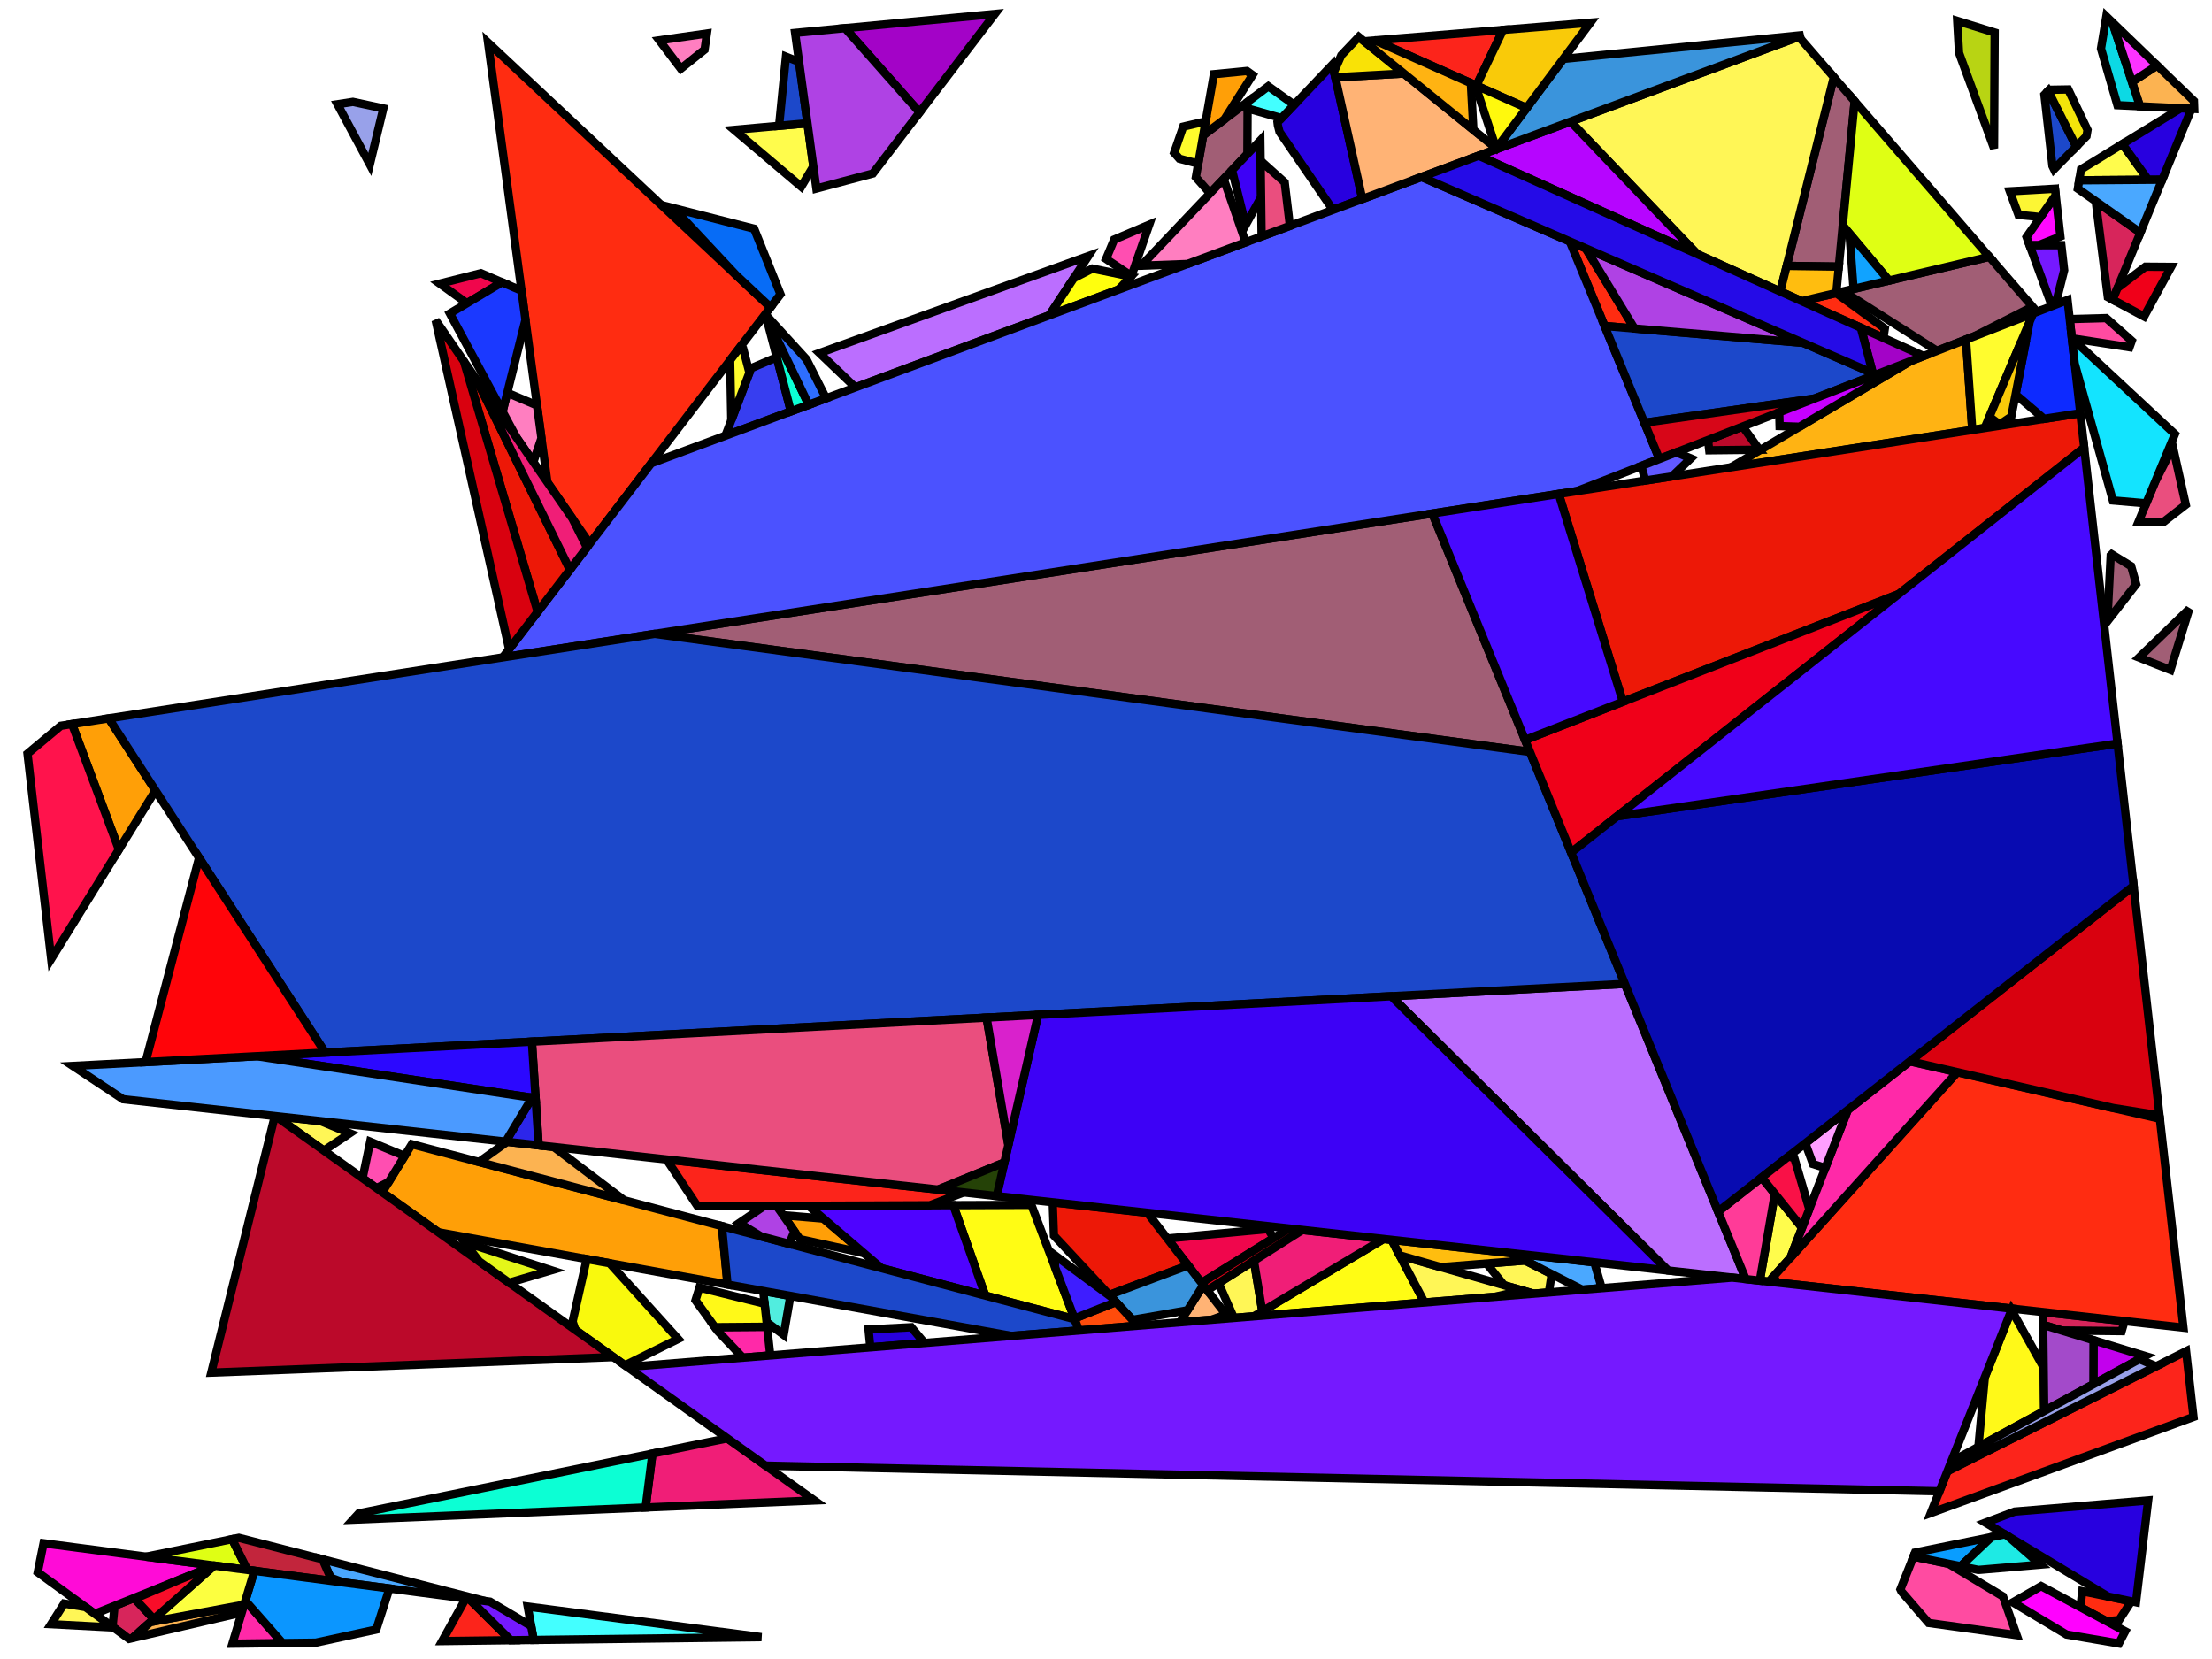 <?xml version="1.0" encoding="iso-8859-1" standalone="no"?>
<!DOCTYPE svg PUBLIC "-//W3C//DTD SVG 1.0//EN" "http://www.w3.org/TR/2001/REC-SVG-20010904/DTD/svg10.dtd">
<svg xmlns="http://www.w3.org/2000/svg" width="800" height="600">
<path style="fill:rgb(0, 0, 0);fill-opacity:0.0;fill-rule:evenodd;stroke:rgb(0, 0, 0);stroke-width:0.0;" d="M 0, 600 L 800, 600 L 800, 0 L 0, 0 z "/>
<path style="fill:rgb(161, 94, 117);fill-opacity:1.0;fill-rule:evenodd;stroke:rgb(0, 0, 0);stroke-width:3.0;" d="M 735.089, 110.919 L 714.034, 121.626 L 700.531, 126.885 L 666.659, 105.366 L 719.471, 92.877 z "/>
<path style="fill:rgb(161, 94, 117);fill-opacity:1.0;fill-rule:evenodd;stroke:rgb(0, 0, 0);stroke-width:3.0;" d="M 451.135, 55.703 L 437.624, 69.914 L 432.495, 64.115 L 435.152, 48.945 L 451.219, 36.847 z "/>
<path style="fill:rgb(161, 94, 117);fill-opacity:1.0;fill-rule:evenodd;stroke:rgb(0, 0, 0);stroke-width:3.0;" d="M 670.759, 36.603 L 665.031, 96.431 L 646.184, 96.161 L 663.227, 27.902 z "/>
<path style="fill:rgb(161, 94, 117);fill-opacity:1.0;fill-rule:evenodd;stroke:rgb(0, 0, 0);stroke-width:3.0;" d="M 553.321, 271.929 L 236.782, 229.245 L 518.033, 185.712 z "/>
<path style="fill:rgb(161, 94, 117);fill-opacity:1.0;fill-rule:evenodd;stroke:rgb(0, 0, 0);stroke-width:3.0;" d="M 784.98, 242.299 L 773.614, 237.806 L 791.767, 220.24 z "/>
<path style="fill:rgb(161, 94, 117);fill-opacity:1.0;fill-rule:evenodd;stroke:rgb(0, 0, 0);stroke-width:3.0;" d="M 770.768, 204.765 L 772.584, 211.279 L 762.159, 224.697 L 763.362, 200.861 L 763.759, 200.472 z "/>
<path style="fill:rgb(55, 62, 240);fill-opacity:1.0;fill-rule:evenodd;stroke:rgb(0, 0, 0);stroke-width:3.0;" d="M 286.034, 148.773 L 262.361, 157.571 L 271.643, 133.177 L 280.915, 129.215 z "/>
<path style="fill:rgb(187, 110, 255);fill-opacity:1.0;fill-rule:evenodd;stroke:rgb(0, 0, 0);stroke-width:3.0;" d="M 631.365, 462.61 L 603.242, 459.492 L 503.149, 360.298 L 587.66, 355.829 z "/>
<path style="fill:rgb(187, 110, 255);fill-opacity:1.0;fill-rule:evenodd;stroke:rgb(0, 0, 0);stroke-width:3.0;" d="M 379.502, 114.033 L 309.364, 140.102 L 296.366, 127.686 L 393.616, 92.612 z "/>
<path style="fill:rgb(215, 37, 91);fill-opacity:1.0;fill-rule:evenodd;stroke:rgb(0, 0, 0);stroke-width:3.0;" d="M 768.367, 477.798 L 767.328, 481.411 L 745.595, 481.183 L 738.937, 479.15 L 738.882, 474.529 z "/>
<path style="fill:rgb(215, 37, 91);fill-opacity:1.0;fill-rule:evenodd;stroke:rgb(0, 0, 0);stroke-width:3.0;" d="M 55.633, 585.578 L 47.894, 592.441 L 46.687, 592.723 L 40.697, 588.358 L 41.44, 580.775 L 48.492, 577.931 z "/>
<path style="fill:rgb(215, 37, 91);fill-opacity:1.0;fill-rule:evenodd;stroke:rgb(0, 0, 0);stroke-width:3.0;" d="M 774.1, 84.124 L 764.077, 108.397 L 762.329, 107.462 L 757.942, 72.784 z "/>
<path style="fill:rgb(255, 252, 76);fill-opacity:1.0;fill-rule:evenodd;stroke:rgb(0, 0, 0);stroke-width:3.0;" d="M 651.751, 444.01 L 647.544, 454.843 L 639.724, 463.537 L 636.458, 463.175 L 641.902, 431.769 z "/>
<path style="fill:rgb(255, 252, 76);fill-opacity:1.0;fill-rule:evenodd;stroke:rgb(0, 0, 0);stroke-width:3.0;" d="M 776.914, 65.022 L 751.972, 65.211 L 752.625, 61.264 L 767.6, 52.08 z "/>
<path style="fill:rgb(255, 252, 76);fill-opacity:1.0;fill-rule:evenodd;stroke:rgb(0, 0, 0);stroke-width:3.0;" d="M 294.151, 60.166 L 289.775, 67.509 L 265.519, 46.968 L 292.021, 44.58 z "/>
<path style="fill:rgb(255, 44, 17);fill-opacity:1.0;fill-rule:evenodd;stroke:rgb(0, 0, 0);stroke-width:3.0;" d="M 781.148, 404.601 L 789.67, 480.16 L 642.658, 463.862 L 641.462, 461.604 L 707.876, 387.767 z "/>
<path style="fill:rgb(255, 44, 17);fill-opacity:1.0;fill-rule:evenodd;stroke:rgb(0, 0, 0);stroke-width:3.0;" d="M 770.812, 579.14 L 766.423, 585.905 L 761.864, 586.356 L 752.42, 581.283 L 753.073, 575.494 z "/>
<path style="fill:rgb(255, 44, 17);fill-opacity:1.0;fill-rule:evenodd;stroke:rgb(0, 0, 0);stroke-width:3.0;" d="M 681.668, 118.833 L 681.169, 122.221 L 651.63, 108.92 L 664.059, 105.981 z "/>
<path style="fill:rgb(255, 44, 17);fill-opacity:1.0;fill-rule:evenodd;stroke:rgb(0, 0, 0);stroke-width:3.0;" d="M 573.518, 89.829 L 591.154, 118.821 L 580.323, 117.902 L 567.727, 87.311 z "/>
<path style="fill:rgb(255, 44, 17);fill-opacity:1.0;fill-rule:evenodd;stroke:rgb(0, 0, 0);stroke-width:3.0;" d="M 278.666, 111.148 L 213.293, 196.636 L 197.974, 174.427 L 176.51, 15.421 z "/>
<path style="fill:rgb(255, 252, 20);fill-opacity:1.0;fill-rule:evenodd;stroke:rgb(0, 0, 0);stroke-width:3.0;" d="M 388.69, 477.111 L 356.338, 468.572 L 344.756, 435.869 L 373.015, 435.755 z "/>
<path style="fill:rgb(255, 252, 20);fill-opacity:1.0;fill-rule:evenodd;stroke:rgb(0, 0, 0);stroke-width:3.0;" d="M 503.287, 448.412 L 515.198, 471.066 L 453.466, 476.061 L 500.386, 448.09 z "/>
<path style="fill:rgb(255, 159, 7);fill-opacity:1.0;fill-rule:evenodd;stroke:rgb(0, 0, 0);stroke-width:3.0;" d="M 56.219, 285.886 L 42.996, 307.256 L 26.043, 261.865 L 39.33, 259.808 z "/>
<path style="fill:rgb(255, 159, 7);fill-opacity:1.0;fill-rule:evenodd;stroke:rgb(0, 0, 0);stroke-width:3.0;" d="M 261.083, 443.432 L 263.127, 464.579 L 158.554, 445.667 L 138.282, 431.208 L 148.938, 413.833 z "/>
<path style="fill:rgb(255, 159, 7);fill-opacity:1.0;fill-rule:evenodd;stroke:rgb(0, 0, 0);stroke-width:3.0;" d="M 297.815, 440.723 L 312.449, 453.227 L 289.287, 448.15 L 283.225, 439.499 z "/>
<path style="fill:rgb(255, 159, 7);fill-opacity:1.0;fill-rule:evenodd;stroke:rgb(0, 0, 0);stroke-width:3.0;" d="M 453, 27.133 L 442.834, 43.161 L 435.152, 48.945 L 439.025, 26.833 L 450.946, 25.666 z "/>
<path style="fill:rgb(252, 179, 81);fill-opacity:1.0;fill-rule:evenodd;stroke:rgb(0, 0, 0);stroke-width:3.0;" d="M 793.472, 36.524 L 793.574, 39.395 L 773.944, 38.448 L 771.047, 29.624 L 780.156, 23.676 z "/>
<path style="fill:rgb(252, 179, 81);fill-opacity:1.0;fill-rule:evenodd;stroke:rgb(0, 0, 0);stroke-width:3.0;" d="M 87.439, 583.211 L 47.894, 592.441 L 54.446, 586.631 L 88.3, 580.349 z "/>
<path style="fill:rgb(252, 179, 81);fill-opacity:1.0;fill-rule:evenodd;stroke:rgb(0, 0, 0);stroke-width:3.0;" d="M 200.274, 414.82 L 225.772, 434.112 L 173.221, 420.242 L 183.411, 412.951 z "/>
<path style="fill:rgb(255, 179, 19);fill-opacity:1.0;fill-rule:evenodd;stroke:rgb(0, 0, 0);stroke-width:3.0;" d="M 713.304, 155.486 L 626.059, 168.991 L 690.892, 130.639 L 711.031, 122.795 z "/>
<path style="fill:rgb(40, 0, 223);fill-opacity:1.0;fill-rule:evenodd;stroke:rgb(0, 0, 0);stroke-width:3.0;" d="M 792.589, 39.347 L 782.004, 64.983 L 776.914, 65.022 L 767.6, 52.08 L 788.67, 39.158 z "/>
<path style="fill:rgb(40, 0, 223);fill-opacity:1.0;fill-rule:evenodd;stroke:rgb(0, 0, 0);stroke-width:3.0;" d="M 772.515, 579.49 L 762.432, 577.418 L 718.062, 550.682 L 728.625, 546.694 L 776.912, 542.652 z "/>
<path style="fill:rgb(40, 0, 223);fill-opacity:1.0;fill-rule:evenodd;stroke:rgb(0, 0, 0);stroke-width:3.0;" d="M 334.345, 485.7 L 314.752, 487.285 L 314.111, 480.807 L 329.586, 480.012 z "/>
<path style="fill:rgb(40, 0, 223);fill-opacity:1.0;fill-rule:evenodd;stroke:rgb(0, 0, 0);stroke-width:3.0;" d="M 492.702, 71.959 L 484.115, 75.15 L 481.54, 75.117 L 462.758, 47.691 L 462.157, 45.32 L 462.028, 44.246 L 481.905, 23.34 z "/>
<path style="fill:rgb(78, 3, 255);fill-opacity:1.0;fill-rule:evenodd;stroke:rgb(0, 0, 0);stroke-width:3.0;" d="M 356.338, 468.572 L 318.82, 458.67 L 292.383, 436.082 L 344.756, 435.869 z "/>
<path style="fill:rgb(255, 255, 13);fill-opacity:1.0;fill-rule:evenodd;stroke:rgb(0, 0, 0);stroke-width:3.0;" d="M 408.996, 100.023 L 404.515, 104.736 L 379.502, 114.033 L 388.349, 100.606 L 395.082, 97.141 z "/>
<path style="fill:rgb(240, 6, 76);fill-opacity:1.0;fill-rule:evenodd;stroke:rgb(0, 0, 0);stroke-width:3.0;" d="M 181.563, 102.1 L 168.877, 109.671 L 159.037, 102.573 L 173.91, 98.816 z "/>
<path style="fill:rgb(240, 6, 76);fill-opacity:1.0;fill-rule:evenodd;stroke:rgb(0, 0, 0);stroke-width:3.0;" d="M 460.61, 447.775 L 434.551, 463.988 L 422.145, 447.918 L 458.633, 444.492 z "/>
<path style="fill:rgb(255, 252, 44);fill-opacity:1.0;fill-rule:evenodd;stroke:rgb(0, 0, 0);stroke-width:3.0;" d="M 433.356, 59.2 L 426.563, 57.407 L 424.649, 55.244 L 427.926, 45.79 L 436.035, 43.908 z "/>
<path style="fill:rgb(255, 252, 44);fill-opacity:1.0;fill-rule:evenodd;stroke:rgb(0, 0, 0);stroke-width:3.0;" d="M 268.839, 126.329 L 271.034, 134.776 L 264.481, 152.001 L 264.062, 130.246 L 267.469, 125.79 z "/>
<path style="fill:rgb(252, 36, 27);fill-opacity:1.0;fill-rule:evenodd;stroke:rgb(0, 0, 0);stroke-width:3.0;" d="M 793.314, 512.465 L 698.298, 547.202 L 704.317, 532.066 L 790.632, 488.684 z "/>
<path style="fill:rgb(252, 36, 27);fill-opacity:1.0;fill-rule:evenodd;stroke:rgb(0, 0, 0);stroke-width:3.0;" d="M 169.657, 578.268 L 184.736, 593.218 L 159.905, 593.526 L 168.293, 578.396 L 169.095, 578.195 z "/>
<path style="fill:rgb(252, 36, 27);fill-opacity:1.0;fill-rule:evenodd;stroke:rgb(0, 0, 0);stroke-width:3.0;" d="M 533.97, 30.971 L 497.267, 14.604 L 543.607, 10.801 z "/>
<path style="fill:rgb(252, 36, 27);fill-opacity:1.0;fill-rule:evenodd;stroke:rgb(0, 0, 0);stroke-width:3.0;" d="M 348.504, 431.253 L 336.278, 435.904 L 252.279, 436.245 L 241.065, 419.342 z "/>
<path style="fill:rgb(255, 41, 168);fill-opacity:1.0;fill-rule:evenodd;stroke:rgb(0, 0, 0);stroke-width:3.0;" d="M 278.579, 490.212 L 268.653, 491.016 L 259.611, 481.429 L 258.573, 479.994 L 277.439, 479.843 z "/>
<path style="fill:rgb(255, 41, 168);fill-opacity:1.0;fill-rule:evenodd;stroke:rgb(0, 0, 0);stroke-width:3.0;" d="M 102.2, 594.243 L 84.05, 594.469 L 88.725, 578.938 z "/>
<path style="fill:rgb(255, 41, 168);fill-opacity:1.0;fill-rule:evenodd;stroke:rgb(0, 0, 0);stroke-width:3.0;" d="M 707.876, 387.767 L 647.544, 454.843 L 668.293, 401.417 L 690.732, 383.828 z "/>
<path style="fill:rgb(67, 255, 255);fill-opacity:1.0;fill-rule:evenodd;stroke:rgb(0, 0, 0);stroke-width:3.0;" d="M 468.066, 37.895 L 463.487, 42.712 L 451.208, 39.227 L 451.219, 36.847 L 458.706, 31.209 z "/>
<path style="fill:rgb(67, 255, 255);fill-opacity:1.0;fill-rule:evenodd;stroke:rgb(0, 0, 0);stroke-width:3.0;" d="M 275.386, 592.092 L 193.014, 593.115 L 190.855, 581.04 z "/>
<path style="fill:rgb(81, 237, 223);fill-opacity:1.0;fill-rule:evenodd;stroke:rgb(0, 0, 0);stroke-width:3.0;" d="M 285.856, 468.69 L 283.433, 482.778 L 277.251, 478.137 L 276.017, 466.91 z "/>
<path style="fill:rgb(255, 78, 177);fill-opacity:1.0;fill-rule:evenodd;stroke:rgb(0, 0, 0);stroke-width:3.0;" d="M 146.334, 418.079 L 140.571, 427.476 L 136.178, 429.708 L 131.127, 426.106 L 133.883, 412.908 z "/>
<path style="fill:rgb(255, 78, 177);fill-opacity:1.0;fill-rule:evenodd;stroke:rgb(0, 0, 0);stroke-width:3.0;" d="M 409.212, 99.796 L 409.211, 99.797 L 400.024, 93.658 L 402.96, 86.635 L 415.636, 81.257 z "/>
<path style="fill:rgb(255, 75, 161);fill-opacity:1.0;fill-rule:evenodd;stroke:rgb(0, 0, 0);stroke-width:3.0;" d="M 704.709, 565.554 L 724.41, 577.376 L 729.361, 591.378 L 697.516, 586.967 L 687.692, 575.608 L 687.321, 574.81 L 692.037, 562.949 z "/>
<path style="fill:rgb(255, 75, 161);fill-opacity:1.0;fill-rule:evenodd;stroke:rgb(0, 0, 0);stroke-width:3.0;" d="M 770.988, 123.278 L 770.166, 125.58 L 749.368, 122.374 L 749.311, 122.321 L 748.53, 115.403 L 761.721, 115.043 z "/>
<path style="fill:rgb(12, 217, 228);fill-opacity:1.0;fill-rule:evenodd;stroke:rgb(0, 0, 0);stroke-width:3.0;" d="M 763.965, 8.053 L 773.944, 38.448 L 765.795, 38.056 L 759.855, 17.568 L 761.778, 5.943 z "/>
<path style="fill:rgb(75, 82, 255);fill-opacity:1.0;fill-rule:evenodd;stroke:rgb(0, 0, 0);stroke-width:3.0;" d="M 567.727, 87.311 L 600.125, 165.991 L 570.239, 177.631 L 181.856, 237.747 L 235.544, 167.539 L 514.113, 64.001 z "/>
<path style="fill:rgb(255, 126, 192);fill-opacity:1.0;fill-rule:evenodd;stroke:rgb(0, 0, 0);stroke-width:3.0;" d="M 450.507, 87.641 L 429.444, 95.47 L 412.731, 96.095 L 442.57, 64.711 z "/>
<path style="fill:rgb(255, 126, 192);fill-opacity:1.0;fill-rule:evenodd;stroke:rgb(0, 0, 0);stroke-width:3.0;" d="M 254.824, 17.954 L 246.224, 24.84 L 238.451, 14.572 L 255.661, 12.117 z "/>
<path style="fill:rgb(255, 126, 192);fill-opacity:1.0;fill-rule:evenodd;stroke:rgb(0, 0, 0);stroke-width:3.0;" d="M 194.22, 146.619 L 195.818, 158.454 L 192.916, 167.093 L 186.796, 158.221 L 181.765, 148.856 L 183.462, 142.06 z "/>
<path style="fill:rgb(28, 72, 202);fill-opacity:1.0;fill-rule:evenodd;stroke:rgb(0, 0, 0);stroke-width:3.0;" d="M 652.1, 123.995 L 678.491, 135.469 L 656.266, 144.125 L 594.73, 152.889 L 580.323, 117.902 z "/>
<path style="fill:rgb(28, 72, 202);fill-opacity:1.0;fill-rule:evenodd;stroke:rgb(0, 0, 0);stroke-width:3.0;" d="M 388.69, 477.111 L 390.231, 481.178 L 365.828, 483.152 L 263.127, 464.579 L 261.083, 443.432 z "/>
<path style="fill:rgb(28, 72, 202);fill-opacity:1.0;fill-rule:evenodd;stroke:rgb(0, 0, 0);stroke-width:3.0;" d="M 553.321, 271.929 L 587.66, 355.829 L 117.614, 380.683 L 39.33, 259.808 L 236.782, 229.245 z "/>
<path style="fill:rgb(28, 72, 202);fill-opacity:1.0;fill-rule:evenodd;stroke:rgb(0, 0, 0);stroke-width:3.0;" d="M 288.986, 22.377 L 292.021, 44.58 L 281.761, 45.504 L 284.243, 20.495 z "/>
<path style="fill:rgb(28, 72, 202);fill-opacity:1.0;fill-rule:evenodd;stroke:rgb(0, 0, 0);stroke-width:3.0;" d="M 750.902, 53.013 L 742.857, 61.205 L 742.283, 60.013 L 739.381, 34.283 L 740.748, 32.867 z "/>
<path style="fill:rgb(243, 228, 11);fill-opacity:1.0;fill-rule:evenodd;stroke:rgb(0, 0, 0);stroke-width:3.0;" d="M 754.985, 46.998 L 754.616, 49.231 L 750.902, 53.013 L 740.748, 32.867 L 741.133, 32.469 L 748.006, 32.358 z "/>
<path style="fill:rgb(27, 57, 255);fill-opacity:1.0;fill-rule:evenodd;stroke:rgb(0, 0, 0);stroke-width:3.0;" d="M 188.619, 105.127 L 190.045, 115.687 L 181.765, 148.856 L 162.696, 113.36 L 181.563, 102.1 z "/>
<path style="fill:rgb(255, 11, 215);fill-opacity:1.0;fill-rule:evenodd;stroke:rgb(0, 0, 0);stroke-width:3.0;" d="M 77.519, 566.222 L 34.264, 583.669 L 13.644, 568.641 L 15.75, 558.146 z "/>
<path style="fill:rgb(255, 8, 255);fill-opacity:1.0;fill-rule:evenodd;stroke:rgb(0, 0, 0);stroke-width:3.0;" d="M 745.161, 85.531 L 737.26, 88.689 L 734.024, 88.696 L 732.935, 85.726 L 743.474, 70.577 z "/>
<path style="fill:rgb(255, 252, 46);fill-opacity:1.0;fill-rule:evenodd;stroke:rgb(0, 0, 0);stroke-width:3.0;" d="M 717.778, 154.794 L 713.304, 155.486 L 711.031, 122.795 L 735.317, 113.336 z "/>
<path style="fill:rgb(237, 24, 7);fill-opacity:1.0;fill-rule:evenodd;stroke:rgb(0, 0, 0);stroke-width:3.0;" d="M 172.33, 137.248 L 206.115, 206.024 L 194.437, 221.295 L 167.761, 130.624 z "/>
<path style="fill:rgb(237, 24, 7);fill-opacity:1.0;fill-rule:evenodd;stroke:rgb(0, 0, 0);stroke-width:3.0;" d="M 753.775, 161.901 L 686.684, 214.852 L 586.935, 253.807 L 563.725, 178.639 L 752.369, 149.44 z "/>
<path style="fill:rgb(237, 24, 7);fill-opacity:1.0;fill-rule:evenodd;stroke:rgb(0, 0, 0);stroke-width:3.0;" d="M 414.967, 438.621 L 429.669, 457.664 L 401.177, 468.335 L 381.163, 446.856 L 380.718, 434.824 z "/>
<path style="fill:rgb(255, 179, 117);fill-opacity:1.0;fill-rule:evenodd;stroke:rgb(0, 0, 0);stroke-width:3.0;" d="M 443.374, 475.416 L 438.275, 477.29 L 426.764, 478.222 L 435.168, 464.787 z "/>
<path style="fill:rgb(255, 179, 117);fill-opacity:1.0;fill-rule:evenodd;stroke:rgb(0, 0, 0);stroke-width:3.0;" d="M 541.361, 53.873 L 492.702, 71.959 L 482.932, 27.965 L 507.736, 26.59 z "/>
<path style="fill:rgb(249, 226, 6);fill-opacity:1.0;fill-rule:evenodd;stroke:rgb(0, 0, 0);stroke-width:3.0;" d="M 507.736, 26.59 L 482.932, 27.965 L 482.477, 25.918 L 485.099, 19.981 L 491.41, 13.343 z "/>
<path style="fill:rgb(255, 246, 86);fill-opacity:1.0;fill-rule:evenodd;stroke:rgb(0, 0, 0);stroke-width:3.0;" d="M 663.227, 27.902 L 643.871, 105.426 L 613.84, 91.905 L 568.014, 43.967 L 650.572, 13.282 z "/>
<path style="fill:rgb(255, 246, 86);fill-opacity:1.0;fill-rule:evenodd;stroke:rgb(0, 0, 0);stroke-width:3.0;" d="M 115.988, 405.476 L 126.519, 409.85 L 117.136, 416.126 L 99.666, 403.667 z "/>
<path style="fill:rgb(255, 246, 86);fill-opacity:1.0;fill-rule:evenodd;stroke:rgb(0, 0, 0);stroke-width:3.0;" d="M 30.91, 581.225 L 41.04, 588.608 L 18.464, 587.419 L 23.197, 579.955 z "/>
<path style="fill:rgb(255, 246, 86);fill-opacity:1.0;fill-rule:evenodd;stroke:rgb(0, 0, 0);stroke-width:3.0;" d="M 456.52, 474.241 L 453.466, 476.061 L 446.264, 476.644 L 440.716, 464.06 L 453.492, 455.964 z "/>
<path style="fill:rgb(255, 246, 86);fill-opacity:1.0;fill-rule:evenodd;stroke:rgb(0, 0, 0);stroke-width:3.0;" d="M 561.185, 460.794 L 560.172, 467.426 L 554.631, 467.875 L 543.956, 464.82 L 537.667, 456.974 L 551.544, 455.873 z "/>
<path style="fill:rgb(255, 246, 86);fill-opacity:1.0;fill-rule:evenodd;stroke:rgb(0, 0, 0);stroke-width:3.0;" d="M 550.557, 466.709 L 540.732, 468.999 L 515.198, 471.066 L 506.24, 454.028 z "/>
<path style="fill:rgb(240, 0, 25);fill-opacity:1.0;fill-rule:evenodd;stroke:rgb(0, 0, 0);stroke-width:3.0;" d="M 568.226, 308.346 L 551.558, 267.622 L 686.684, 214.852 z "/>
<path style="fill:rgb(240, 0, 25);fill-opacity:1.0;fill-rule:evenodd;stroke:rgb(0, 0, 0);stroke-width:3.0;" d="M 785.206, 96.522 L 775.431, 114.473 L 764.077, 108.397 L 765.839, 104.131 L 775.918, 96.453 z "/>
<path style="fill:rgb(240, 0, 25);fill-opacity:1.0;fill-rule:evenodd;stroke:rgb(0, 0, 0);stroke-width:3.0;" d="M 471.05, 444.838 L 436.613, 466.659 L 434.551, 463.988 L 466.196, 444.3 z "/>
<path style="fill:rgb(249, 249, 13);fill-opacity:1.0;fill-rule:evenodd;stroke:rgb(0, 0, 0);stroke-width:3.0;" d="M 220.49, 456.868 L 245.256, 484.259 L 226.013, 493.781 L 208.112, 481.014 L 207.088, 477.952 L 212.179, 455.365 z "/>
<path style="fill:rgb(9, 157, 255);fill-opacity:1.0;fill-rule:evenodd;stroke:rgb(0, 0, 0);stroke-width:3.0;" d="M 709.104, 566.457 L 692.037, 562.949 L 692.616, 561.493 L 720.263, 555.883 z "/>
<path style="fill:rgb(187, 9, 42);fill-opacity:1.0;fill-rule:evenodd;stroke:rgb(0, 0, 0);stroke-width:3.0;" d="M 99.666, 403.667 L 221.842, 490.806 L 76.401, 496.435 L 99.39, 403.636 z "/>
<path style="fill:rgb(187, 9, 42);fill-opacity:1.0;fill-rule:evenodd;stroke:rgb(0, 0, 0);stroke-width:3.0;" d="M 630.379, 154.402 L 636.33, 162.65 L 618.161, 162.851 L 617.724, 159.136 L 630.233, 154.265 z "/>
<path style="fill:rgb(182, 5, 255);fill-opacity:1.0;fill-rule:evenodd;stroke:rgb(0, 0, 0);stroke-width:3.0;" d="M 613.84, 91.905 L 534.796, 56.313 L 568.014, 43.967 z "/>
<path style="fill:rgb(223, 255, 20);fill-opacity:1.0;fill-rule:evenodd;stroke:rgb(0, 0, 0);stroke-width:3.0;" d="M 89.49, 567.787 L 52.85, 562.997 L 83.95, 556.664 z "/>
<path style="fill:rgb(223, 255, 20);fill-opacity:1.0;fill-rule:evenodd;stroke:rgb(0, 0, 0);stroke-width:3.0;" d="M 719.471, 92.877 L 683.165, 101.463 L 666.454, 81.566 L 670.759, 36.603 z "/>
<path style="fill:rgb(252, 51, 255);fill-opacity:1.0;fill-rule:evenodd;stroke:rgb(0, 0, 0);stroke-width:3.0;" d="M 780.156, 23.676 L 771.047, 29.624 L 763.965, 8.053 z "/>
<path style="fill:rgb(240, 30, 119);fill-opacity:1.0;fill-rule:evenodd;stroke:rgb(0, 0, 0);stroke-width:3.0;" d="M 207.008, 187.524 L 212.259, 197.989 L 206.115, 206.024 L 172.33, 137.248 z "/>
<path style="fill:rgb(240, 30, 119);fill-opacity:1.0;fill-rule:evenodd;stroke:rgb(0, 0, 0);stroke-width:3.0;" d="M 500.386, 448.09 L 456.52, 474.241 L 453.492, 455.964 L 471.05, 444.838 z "/>
<path style="fill:rgb(240, 30, 119);fill-opacity:1.0;fill-rule:evenodd;stroke:rgb(0, 0, 0);stroke-width:3.0;" d="M 294.537, 542.655 L 233.491, 545.202 L 235.961, 525.709 L 263.046, 520.194 z "/>
<path style="fill:rgb(74, 168, 255);fill-opacity:1.0;fill-rule:evenodd;stroke:rgb(0, 0, 0);stroke-width:3.0;" d="M 175.34, 579.011 L 124.238, 572.33 L 119.571, 570.597 L 116.634, 563.934 z "/>
<path style="fill:rgb(74, 168, 255);fill-opacity:1.0;fill-rule:evenodd;stroke:rgb(0, 0, 0);stroke-width:3.0;" d="M 774.1, 84.124 L 751.47, 68.243 L 751.972, 65.211 L 782.004, 64.983 z "/>
<path style="fill:rgb(74, 168, 255);fill-opacity:1.0;fill-rule:evenodd;stroke:rgb(0, 0, 0);stroke-width:3.0;" d="M 576.595, 456.538 L 578.952, 464.699 L 577.907, 465.991 L 572.259, 466.448 L 546.261, 453.176 z "/>
<path style="fill:rgb(252, 246, 52);fill-opacity:1.0;fill-rule:evenodd;stroke:rgb(0, 0, 0);stroke-width:3.0;" d="M 743.474, 70.577 L 737.967, 78.494 L 730.001, 77.723 L 726.874, 69.195 L 743.213, 68.26 z "/>
<path style="fill:rgb(215, 6, 24);fill-opacity:1.0;fill-rule:evenodd;stroke:rgb(0, 0, 0);stroke-width:3.0;" d="M 600.125, 165.991 L 594.73, 152.889 L 656.266, 144.125 z "/>
<path style="fill:rgb(255, 189, 15);fill-opacity:1.0;fill-rule:evenodd;stroke:rgb(0, 0, 0);stroke-width:3.0;" d="M 546.261, 453.176 L 551.544, 455.873 L 521.123, 458.287 L 506.24, 454.028 L 503.287, 448.412 z "/>
<path style="fill:rgb(255, 189, 15);fill-opacity:1.0;fill-rule:evenodd;stroke:rgb(0, 0, 0);stroke-width:3.0;" d="M 665.031, 96.431 L 664.118, 105.967 L 651.63, 108.92 L 643.871, 105.426 L 646.184, 96.161 z "/>
<path style="fill:rgb(228, 246, 25);fill-opacity:1.0;fill-rule:evenodd;stroke:rgb(0, 0, 0);stroke-width:3.0;" d="M 199.39, 459.411 L 184.128, 463.907 L 173.3, 456.185 L 167.919, 449.211 z "/>
<path style="fill:rgb(58, 148, 220);fill-opacity:1.0;fill-rule:evenodd;stroke:rgb(0, 0, 0);stroke-width:3.0;" d="M 541.361, 53.873 L 541.171, 53.719 L 565.384, 21.301 L 652.237, 12.663 z "/>
<path style="fill:rgb(58, 148, 220);fill-opacity:1.0;fill-rule:evenodd;stroke:rgb(0, 0, 0);stroke-width:3.0;" d="M 435.168, 464.787 L 429.473, 473.891 L 409.575, 477.348 L 401.177, 468.335 L 429.669, 457.664 z "/>
<path style="fill:rgb(12, 255, 212);fill-opacity:1.0;fill-rule:evenodd;stroke:rgb(0, 0, 0);stroke-width:3.0;" d="M 292.462, 146.384 L 286.034, 148.773 L 277.75, 117.124 L 278.055, 116.325 z "/>
<path style="fill:rgb(12, 255, 212);fill-opacity:1.0;fill-rule:evenodd;stroke:rgb(0, 0, 0);stroke-width:3.0;" d="M 233.491, 545.202 L 127.668, 549.619 L 129.758, 547.336 L 235.961, 525.709 z "/>
<path style="fill:rgb(255, 76, 11);fill-opacity:1.0;fill-rule:evenodd;stroke:rgb(0, 0, 0);stroke-width:3.0;" d="M 411.537, 479.454 L 390.231, 481.178 L 388.588, 476.843 L 403.583, 470.917 z "/>
<path style="fill:rgb(62, 29, 255);fill-opacity:1.0;fill-rule:evenodd;stroke:rgb(0, 0, 0);stroke-width:3.0;" d="M 401.796, 469 L 403.583, 470.917 L 388.588, 476.843 L 381.59, 458.378 L 381.425, 453.921 z "/>
<path style="fill:rgb(255, 249, 24);fill-opacity:1.0;fill-rule:evenodd;stroke:rgb(0, 0, 0);stroke-width:3.0;" d="M 276.522, 471.504 L 277.363, 479.15 L 276.533, 479.85 L 258.573, 479.994 L 251.537, 470.269 L 252.966, 465.679 z "/>
<path style="fill:rgb(255, 249, 24);fill-opacity:1.0;fill-rule:evenodd;stroke:rgb(0, 0, 0);stroke-width:3.0;" d="M 739.122, 494.645 L 739.31, 510.324 L 715.514, 523.286 L 717.849, 498.032 L 727.492, 473.778 z "/>
<path style="fill:rgb(199, 0, 255);fill-opacity:1.0;fill-rule:evenodd;stroke:rgb(0, 0, 0);stroke-width:3.0;" d="M 650.836, 154.334 L 643.615, 154.083 L 643.488, 149.102 L 690.892, 130.639 z "/>
<path style="fill:rgb(194, 37, 60);fill-opacity:1.0;fill-rule:evenodd;stroke:rgb(0, 0, 0);stroke-width:3.0;" d="M 116.634, 563.934 L 120.096, 571.789 L 89.49, 567.787 L 83.95, 556.664 L 86.391, 556.167 z "/>
<path style="fill:rgb(46, 110, 255);fill-opacity:1.0;fill-rule:evenodd;stroke:rgb(0, 0, 0);stroke-width:3.0;" d="M 291.703, 130.005 L 298.764, 144.041 L 292.462, 146.384 L 278.055, 116.325 L 278.396, 115.426 z "/>
<path style="fill:rgb(7, 108, 246);fill-opacity:1.0;fill-rule:evenodd;stroke:rgb(0, 0, 0);stroke-width:3.0;" d="M 272.75, 82.731 L 282.269, 106.436 L 278.666, 111.148 L 266.162, 99.431 L 243.572, 75.266 z "/>
<path style="fill:rgb(163, 3, 199);fill-opacity:1.0;fill-rule:evenodd;stroke:rgb(0, 0, 0);stroke-width:3.0;" d="M 695.703, 128.765 L 678.491, 135.469 L 677.326, 134.963 L 672.99, 118.538 z "/>
<path style="fill:rgb(163, 3, 199);fill-opacity:1.0;fill-rule:evenodd;stroke:rgb(0, 0, 0);stroke-width:3.0;" d="M 332.576, 40.649 L 305.625, 10.183 L 359.797, 5.051 z "/>
<path style="fill:rgb(61, 1, 246);fill-opacity:1.0;fill-rule:evenodd;stroke:rgb(0, 0, 0);stroke-width:3.0;" d="M 603.242, 459.492 L 360.46, 432.578 L 375.442, 367.05 L 503.149, 360.298 z "/>
<path style="fill:rgb(61, 1, 246);fill-opacity:1.0;fill-rule:evenodd;stroke:rgb(0, 0, 0);stroke-width:3.0;" d="M 456.093, 71.309 L 450.527, 81.328 L 445.577, 61.549 L 455.823, 50.772 z "/>
<path style="fill:rgb(97, 88, 255);fill-opacity:1.0;fill-rule:evenodd;stroke:rgb(0, 0, 0);stroke-width:3.0;" d="M 611.496, 165.783 L 604.714, 172.295 L 595.078, 173.786 L 593.578, 168.541 L 606.26, 163.601 z "/>
<path style="fill:rgb(11, 150, 255);fill-opacity:1.0;fill-rule:evenodd;stroke:rgb(0, 0, 0);stroke-width:3.0;" d="M 140.842, 574.501 L 136.081, 589.337 L 114.214, 594.094 L 102.2, 594.243 L 88.725, 578.938 L 91.983, 568.113 z "/>
<path style="fill:rgb(175, 66, 228);fill-opacity:1.0;fill-rule:evenodd;stroke:rgb(0, 0, 0);stroke-width:3.0;" d="M 652.1, 123.995 L 591.154, 118.821 L 573.518, 89.829 z "/>
<path style="fill:rgb(175, 66, 228);fill-opacity:1.0;fill-rule:evenodd;stroke:rgb(0, 0, 0);stroke-width:3.0;" d="M 287.301, 445.315 L 285.43, 449.857 L 275.262, 447.174 L 267.347, 442.33 L 276.398, 436.147 L 280.864, 436.129 z "/>
<path style="fill:rgb(175, 66, 228);fill-opacity:1.0;fill-rule:evenodd;stroke:rgb(0, 0, 0);stroke-width:3.0;" d="M 332.576, 40.649 L 315.665, 62.763 L 295.247, 68.188 L 287.554, 11.896 L 305.625, 10.183 z "/>
<path style="fill:rgb(255, 19, 76);fill-opacity:1.0;fill-rule:evenodd;stroke:rgb(0, 0, 0);stroke-width:3.0;" d="M 42.996, 307.256 L 18.515, 346.819 L 9.939, 272.564 L 21.994, 262.491 L 26.043, 261.865 z "/>
<path style="fill:rgb(13, 42, 255);fill-opacity:1.0;fill-rule:evenodd;stroke:rgb(0, 0, 0);stroke-width:3.0;" d="M 752.369, 149.44 L 739.252, 151.47 L 728.964, 142.665 L 734.036, 116.364 L 735.317, 113.336 L 747.751, 108.493 z "/>
<path style="fill:rgb(194, 0, 237);fill-opacity:1.0;fill-rule:evenodd;stroke:rgb(0, 0, 0);stroke-width:3.0;" d="M 775.848, 490.422 L 757.1, 500.634 L 757.153, 484.713 z "/>
<path style="fill:rgb(163, 74, 202);fill-opacity:1.0;fill-rule:evenodd;stroke:rgb(0, 0, 0);stroke-width:3.0;" d="M 757.153, 484.713 L 757.1, 500.634 L 739.31, 510.324 L 738.937, 479.15 z "/>
<path style="fill:rgb(217, 1, 15);fill-opacity:1.0;fill-rule:evenodd;stroke:rgb(0, 0, 0);stroke-width:3.0;" d="M 781.014, 403.41 L 764.211, 400.71 L 690.732, 383.828 L 771.651, 320.401 z "/>
<path style="fill:rgb(217, 1, 15);fill-opacity:1.0;fill-rule:evenodd;stroke:rgb(0, 0, 0);stroke-width:3.0;" d="M 167.761, 130.624 L 194.437, 221.295 L 184.122, 234.784 L 157.555, 115.827 z "/>
<path style="fill:rgb(152, 161, 234);fill-opacity:1.0;fill-rule:evenodd;stroke:rgb(0, 0, 0);stroke-width:3.0;" d="M 779.792, 494.132 L 704.317, 532.066 L 705.677, 528.644 L 773.734, 491.573 z "/>
<path style="fill:rgb(152, 161, 234);fill-opacity:1.0;fill-rule:evenodd;stroke:rgb(0, 0, 0);stroke-width:3.0;" d="M 138.636, 39.211 L 133.749, 59.479 L 122.05, 37.701 L 127.638, 36.849 z "/>
<path style="fill:rgb(117, 25, 255);fill-opacity:1.0;fill-rule:evenodd;stroke:rgb(0, 0, 0);stroke-width:3.0;" d="M 746.537, 97.73 L 743.526, 109.678 L 741.767, 109.813 L 734.024, 88.696 L 745.515, 88.672 z "/>
<path style="fill:rgb(117, 25, 255);fill-opacity:1.0;fill-rule:evenodd;stroke:rgb(0, 0, 0);stroke-width:3.0;" d="M 177.215, 579.256 L 192.117, 588.1 L 193.014, 593.115 L 184.736, 593.218 L 169.657, 578.268 z "/>
<path style="fill:rgb(117, 25, 255);fill-opacity:1.0;fill-rule:evenodd;stroke:rgb(0, 0, 0);stroke-width:3.0;" d="M 727.687, 473.288 L 701.422, 539.347 L 276.886, 530.065 L 226.876, 494.396 L 626.44, 462.064 z "/>
<path style="fill:rgb(255, 59, 152);fill-opacity:1.0;fill-rule:evenodd;stroke:rgb(0, 0, 0);stroke-width:3.0;" d="M 641.902, 431.769 L 636.458, 463.175 L 631.365, 462.61 L 621.372, 438.195 L 637.133, 425.842 z "/>
<path style="fill:rgb(17, 163, 255);fill-opacity:1.0;fill-rule:evenodd;stroke:rgb(0, 0, 0);stroke-width:3.0;" d="M 683.165, 101.463 L 670.363, 104.49 L 668.877, 84.451 z "/>
<path style="fill:rgb(37, 11, 231);fill-opacity:1.0;fill-rule:evenodd;stroke:rgb(0, 0, 0);stroke-width:3.0;" d="M 672.99, 118.538 L 677.326, 134.963 L 514.113, 64.001 L 534.796, 56.313 z "/>
<path style="fill:rgb(255, 179, 18);fill-opacity:1.0;fill-rule:evenodd;stroke:rgb(0, 0, 0);stroke-width:3.0;" d="M 531.953, 30.071 L 532.873, 46.986 L 493.359, 14.925 L 497.267, 14.604 z "/>
<path style="fill:rgb(234, 78, 126);fill-opacity:1.0;fill-rule:evenodd;stroke:rgb(0, 0, 0);stroke-width:3.0;" d="M 364.687, 414.087 L 363.239, 420.421 L 339.269, 430.229 L 194.814, 414.215 L 192.369, 376.73 L 356.804, 368.036 z "/>
<path style="fill:rgb(234, 78, 126);fill-opacity:1.0;fill-rule:evenodd;stroke:rgb(0, 0, 0);stroke-width:3.0;" d="M 790.522, 182.544 L 782.427, 188.812 L 773.432, 188.702 L 779.398, 174.337 L 785.864, 161.579 z "/>
<path style="fill:rgb(234, 78, 126);fill-opacity:1.0;fill-rule:evenodd;stroke:rgb(0, 0, 0);stroke-width:3.0;" d="M 464.629, 65.95 L 466.515, 81.692 L 456.278, 85.496 L 455.92, 58.139 z "/>
<path style="fill:rgb(249, 202, 9);fill-opacity:1.0;fill-rule:evenodd;stroke:rgb(0, 0, 0);stroke-width:3.0;" d="M 732.45, 124.589 L 727.421, 150.662 L 723.224, 153.507 L 719.488, 150.752 L 730.623, 124.433 z "/>
<path style="fill:rgb(249, 202, 9);fill-opacity:1.0;fill-rule:evenodd;stroke:rgb(0, 0, 0);stroke-width:3.0;" d="M 552.118, 39.063 L 533.97, 30.971 L 543.607, 10.801 L 575.16, 8.212 z "/>
<path style="fill:rgb(252, 255, 64);fill-opacity:1.0;fill-rule:evenodd;stroke:rgb(0, 0, 0);stroke-width:3.0;" d="M 91.983, 568.113 L 88.3, 580.349 L 54.446, 586.631 L 77.404, 566.269 L 77.519, 566.222 z "/>
<path style="fill:rgb(255, 159, 255);fill-opacity:1.0;fill-rule:evenodd;stroke:rgb(0, 0, 0);stroke-width:3.0;" d="M 660.146, 422.395 L 655.695, 420.995 L 652.925, 413.463 L 668.293, 401.417 z "/>
<path style="fill:rgb(8, 11, 177);fill-opacity:1.0;fill-rule:evenodd;stroke:rgb(0, 0, 0);stroke-width:3.0;" d="M 771.651, 320.401 L 621.372, 438.195 L 568.226, 308.346 L 584.889, 295.195 L 765.845, 268.92 z "/>
<path style="fill:rgb(71, 9, 255);fill-opacity:1.0;fill-rule:evenodd;stroke:rgb(0, 0, 0);stroke-width:3.0;" d="M 586.935, 253.807 L 551.558, 267.622 L 518.033, 185.712 L 563.725, 178.639 z "/>
<path style="fill:rgb(71, 9, 255);fill-opacity:1.0;fill-rule:evenodd;stroke:rgb(0, 0, 0);stroke-width:3.0;" d="M 765.845, 268.92 L 584.889, 295.195 L 753.775, 161.901 z "/>
<path style="fill:rgb(37, 66, 7);fill-opacity:1.0;fill-rule:evenodd;stroke:rgb(0, 0, 0);stroke-width:3.0;" d="M 360.46, 432.578 L 339.269, 430.229 L 363.239, 420.421 z "/>
<path style="fill:rgb(217, 33, 204);fill-opacity:1.0;fill-rule:evenodd;stroke:rgb(0, 0, 0);stroke-width:3.0;" d="M 364.687, 414.087 L 356.804, 368.036 L 375.442, 367.05 z "/>
<path style="fill:rgb(44, 8, 255);fill-opacity:1.0;fill-rule:evenodd;stroke:rgb(0, 0, 0);stroke-width:3.0;" d="M 193.705, 397.213 L 92.914, 381.989 L 192.369, 376.73 z "/>
<path style="fill:rgb(255, 1, 255);fill-opacity:1.0;fill-rule:evenodd;stroke:rgb(0, 0, 0);stroke-width:3.0;" d="M 768.614, 589.982 L 766.314, 594.391 L 747.364, 591.149 L 727.977, 579.516 L 738.196, 573.642 z "/>
<path style="fill:rgb(255, 249, 13);fill-opacity:1.0;fill-rule:evenodd;stroke:rgb(0, 0, 0);stroke-width:3.0;" d="M 552.118, 39.063 L 541.171, 53.719 L 541.091, 53.654 L 533.58, 30.796 z "/>
<path style="fill:rgb(30, 234, 228);fill-opacity:1.0;fill-rule:evenodd;stroke:rgb(0, 0, 0);stroke-width:3.0;" d="M 726.174, 555.57 L 737.984, 565.872 L 716.232, 567.721 L 715.443, 567.76 L 709.104, 566.457 L 720.263, 555.883 L 725.074, 554.907 z "/>
<path style="fill:rgb(19, 228, 255);fill-opacity:1.0;fill-rule:evenodd;stroke:rgb(0, 0, 0);stroke-width:3.0;" d="M 786.596, 157.003 L 776.198, 182.041 L 764.144, 181 L 750.346, 131.501 L 749.311, 122.321 z "/>
<path style="fill:rgb(249, 13, 41);fill-opacity:1.0;fill-rule:evenodd;stroke:rgb(0, 0, 0);stroke-width:3.0;" d="M 55.633, 585.578 L 48.749, 578.206 L 65.301, 571.15 L 77.404, 566.269 z "/>
<path style="fill:rgb(249, 17, 71);fill-opacity:1.0;fill-rule:evenodd;stroke:rgb(0, 0, 0);stroke-width:3.0;" d="M 648.968, 418.879 L 654.355, 437.305 L 651.751, 444.01 L 637.133, 425.842 L 646.86, 418.217 z "/>
<path style="fill:rgb(44, 38, 234);fill-opacity:1.0;fill-rule:evenodd;stroke:rgb(0, 0, 0);stroke-width:3.0;" d="M 193.705, 397.213 L 194.814, 414.215 L 182.874, 412.891 L 192.425, 397.019 z "/>
<path style="fill:rgb(75, 154, 255);fill-opacity:1.0;fill-rule:evenodd;stroke:rgb(0, 0, 0);stroke-width:3.0;" d="M 192.425, 397.019 L 182.874, 412.891 L 44.506, 397.552 L 26.335, 385.509 L 92.914, 381.989 z "/>
<path style="fill:rgb(184, 212, 19);fill-opacity:1.0;fill-rule:evenodd;stroke:rgb(0, 0, 0);stroke-width:3.0;" d="M 721.403, 11.759 L 721.172, 53.645 L 708.512, 19.116 L 707.854, 7.553 z "/>
<path style="fill:rgb(255, 4, 9);fill-opacity:1.0;fill-rule:evenodd;stroke:rgb(0, 0, 0);stroke-width:3.0;" d="M 117.614, 380.683 L 52.644, 384.118 L 71.994, 310.243 z "/>
</svg>